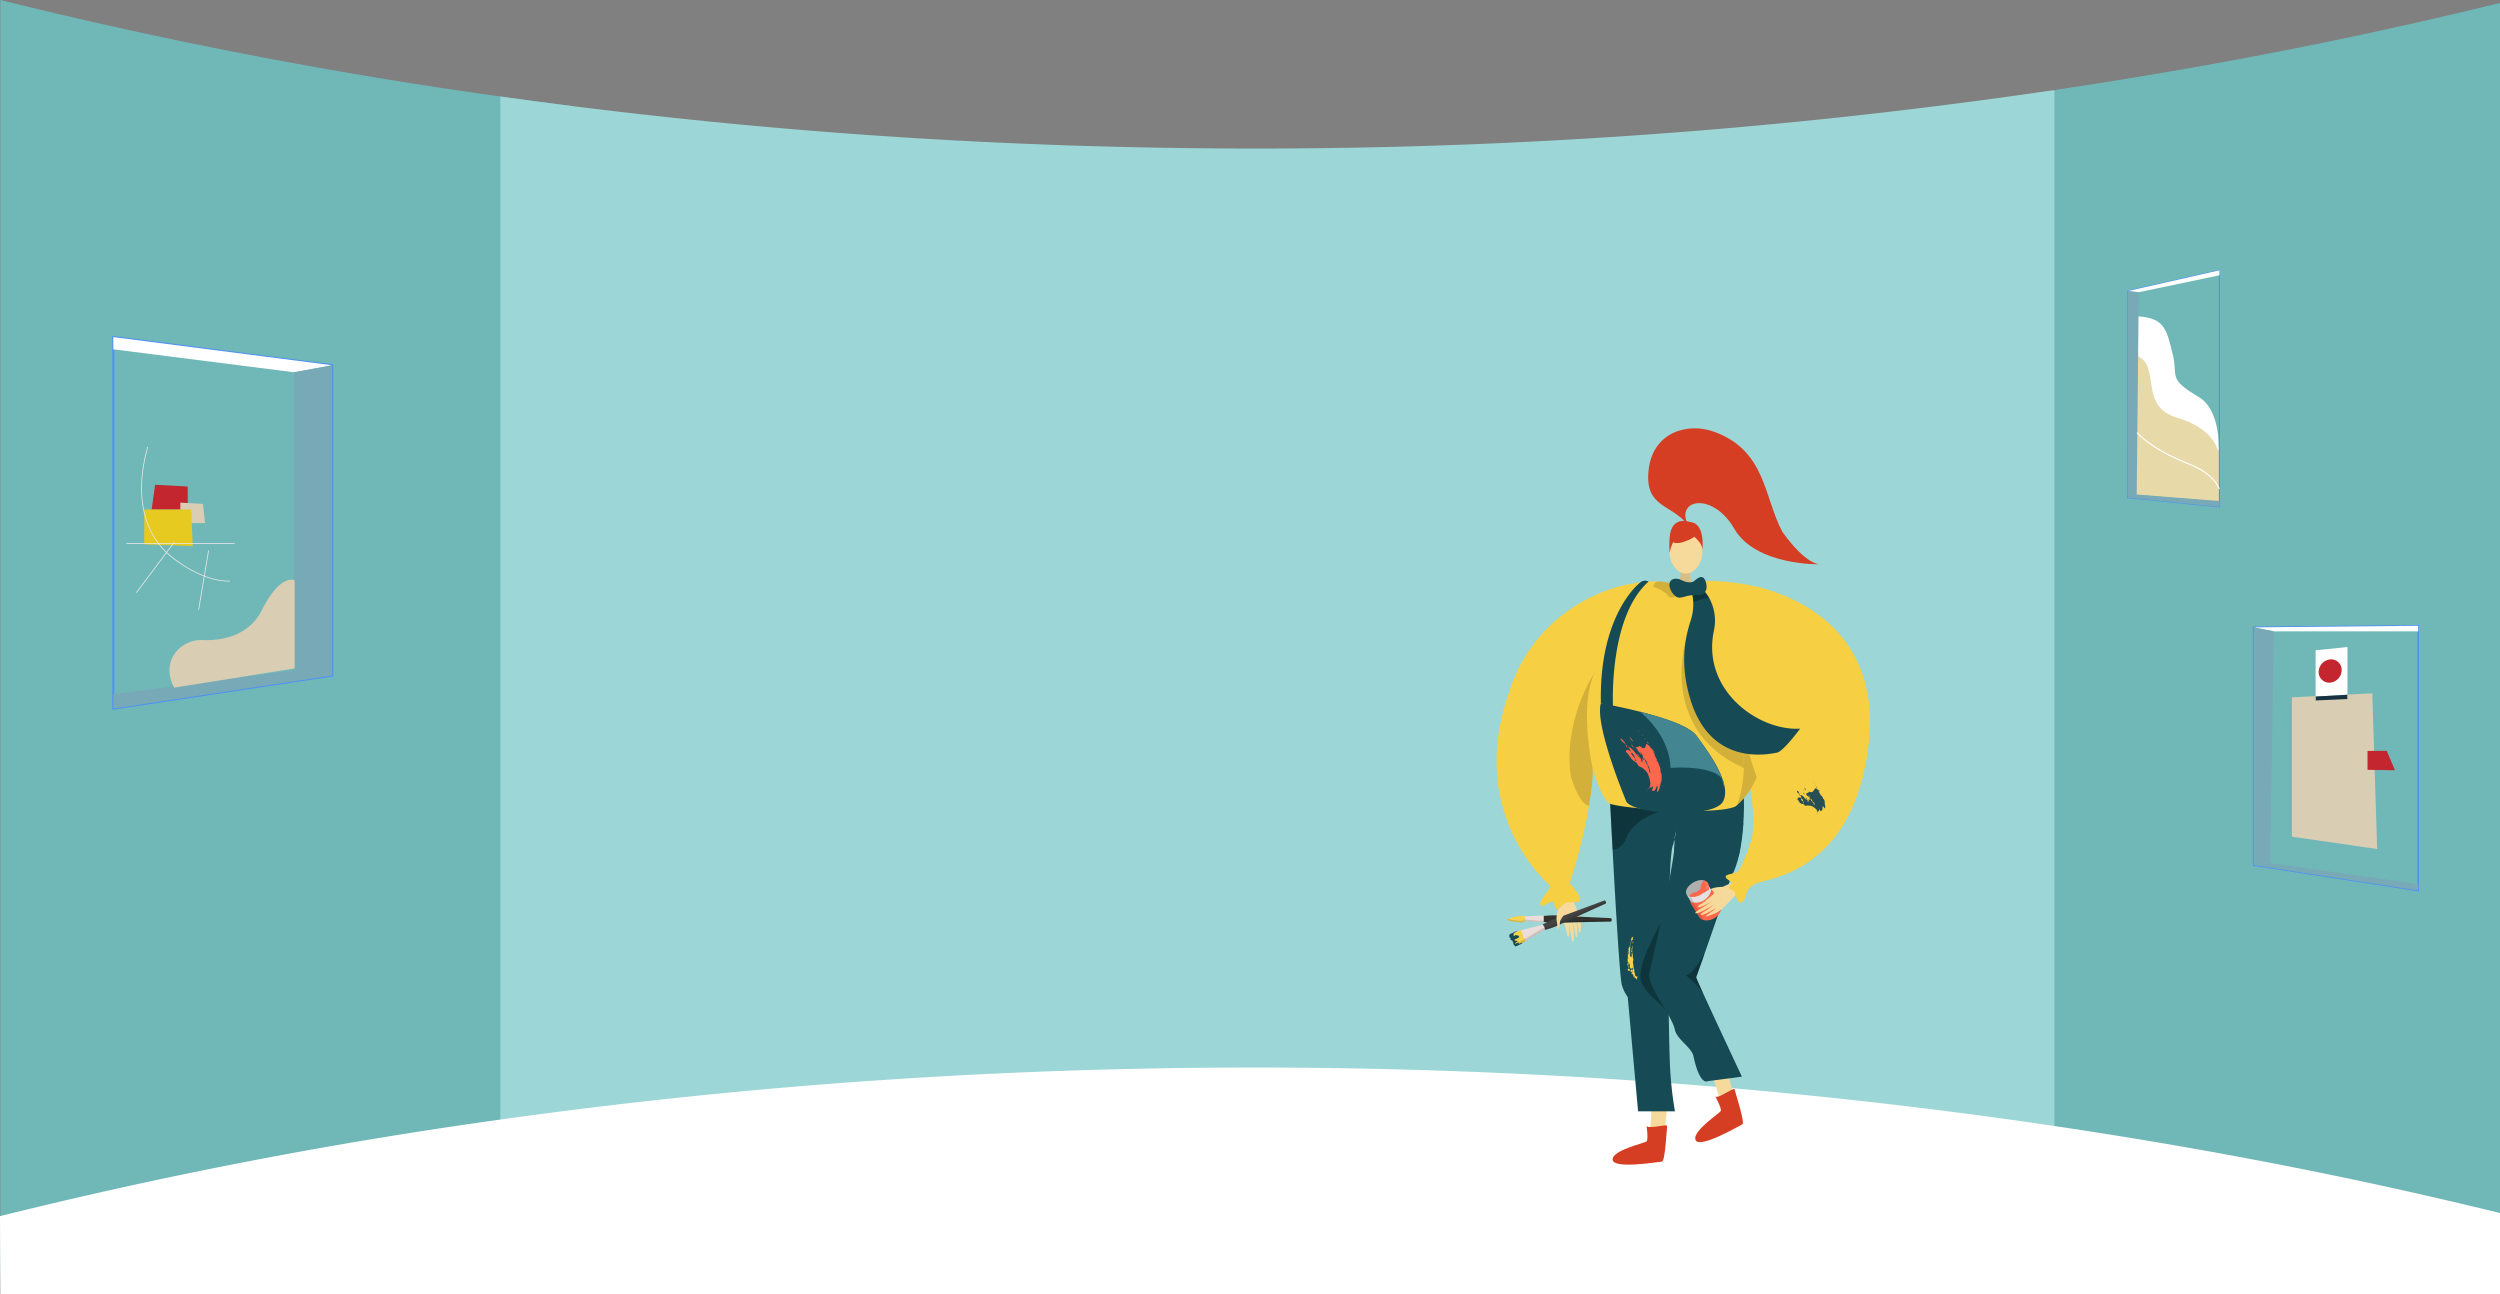 <svg xmlns="http://www.w3.org/2000/svg" xmlns:xlink="http://www.w3.org/1999/xlink" width="1366" height="707.17" viewBox="0 0 1366 707.17"><rect x="0" y="0" width="1366" height="707.17" fill="#808080" stroke="none"/><defs><style>.a,.ak,.al,.ao,.ap,.e,.j{fill:none;}.b{fill:#70b8b8;}.c{fill:#9cd6d6;}.d,.t{fill:#fff;}.al,.ao,.e{stroke:#4e91f2;}.ak,.al,.ao,.ap,.e{stroke-miterlimit:10;}.e{stroke-width:1.145px;}.f{fill:#77aab6;}.g,.n{fill:#f6da9b;}.h{fill:#164b55;}.i{fill:#f8d24b;}.j{stroke:#f8d24b;stroke-linecap:round;stroke-linejoin:round;}.k{fill:#d63e23;}.l,.m{opacity:0.3;}.n{fill-rule:evenodd;}.o{fill:#fe674c;}.p{fill:#e2e2e2;}.q{clip-path:url(#a);}.r{fill:#020202;}.ab,.r,.z{opacity:0.13;}.s{fill:#afafaf;}.t{opacity:0.2;}.u{fill:#33322e;}.v{fill:#ebdddb;}.w{fill:#ca7740;}.x{fill:#e5d7d1;opacity:0.31;mix-blend-mode:overlay;isolation:isolate;}.y{fill:#d6d6d6;}.aa{fill:#444343;}.ac{fill:#d6bf87;}.ad{fill:#f7cf43;}.ae{fill:#438591;}.af{opacity:0.15;}.ag{fill:#274e55;}.ah{fill:#d9cdb3;}.ai{fill:#c3262e;}.aj{fill:#e6ca20;}.ak{stroke:#e7e7e7;stroke-width:0.426px;}.al{stroke-width:0.909px;}.am{fill:#183242;}.an{fill:#e8d9a9;}.ao,.ap{stroke-width:0.623px;}.ap{stroke:#fff;}</style><clipPath id="a"><path class="a" d="M923.707,493.265a1.107,1.107,0,0,1,.052-.8c-.034-.046-.067-.094-.1-.144l-2.111-3.547c3.266,2.531,7.263-.3,7.263-.3s4.395-2.163,3.727-6.241l2.112,3.547a1.505,1.505,0,0,1,.08.154,1.1,1.1,0,0,1,.731.337,4.6,4.6,0,0,1,.632.836c.558.935,3.515,6.254,4.279,7.63a1.636,1.636,0,0,1,.207.8,6.692,6.692,0,0,1-.751,3.011,8.629,8.629,0,0,1-6.9,4.347,6.107,6.107,0,0,1-3.517-.709,1.632,1.632,0,0,1-.6-.563c-.846-1.328-4.112-6.463-4.669-7.4A4.664,4.664,0,0,1,923.707,493.265Z"/></clipPath></defs><path class="b" d="M1366,1.62V707.17l-.04-.01-242.19-67.58-1.24-.24-31.75-6.02.07-22.59,1.56-535.5,30.12-25.56,1.79-.74C1228.2,33.43,1310.31,15.3,1366,1.62Z"/><path class="b" d="M316.29,64.64,300.61,608.05l-.37,12.96-26.87,6.66L.2,695.41V0A2644.964,2644.964,0,0,0,273.37,52.72q18.765,2.625,38.35,5.11Z"/><path class="c" d="M1122.53,49.19V645.62H273.37V52.72q18.765,2.625,38.35,5.11A2967.286,2967.286,0,0,0,614.99,80.32,2992.659,2992.659,0,0,0,1122.53,49.19Z"/><path class="d" d="M1366,662.82v44.35l-.04-.01H.17L0,664.5c.07-.02.13-.03.2-.05a2639.646,2639.646,0,0,1,270.5-52.34c.88-.13,1.77-.25,2.67-.38q8.205-1.155,16.56-2.27h.01q5.295-.72,10.67-1.41,36.315-4.74,75.4-8.83c72.92-7.57,152.85-13.1,238.98-15.1a3023.285,3023.285,0,0,1,305.62,8.34q9.915.765,19.68,1.6,12.63,1.065,25.01,2.23c1.78.16,3.56.33,5.33.5,1.08.1,2.16.2,3.24.31.46.04.92.09,1.38.13,40.8,3.95,79.39,8.54,115.6,13.5q16.155,2.205,31.68,4.53C1227.26,630.8,1309.99,649.06,1366,662.82Z"/><path class="e" d="M61.918,184.191,181.51,199.579V369.1L61.918,387.178Z"/><path class="d" d="M160.685,203.409l20.825-3.83L61.918,184.191v6.679Z"/><path class="f" d="M181.51,199.579l-20.825,3.83V366.162L181.51,369.1Z"/><path class="f" d="M160.685,366.162,61.918,379.306v7.873L181.51,369.1Z"/><path class="g" d="M902.313,603.912s.205,19.246-3.4,20.75c-6.463,2.742-31.773,11.71-3.869,9.739,14.335.864,13.283-2.339,13.507-5.052.183-2.218,1.809-19.046,2.4-25.13.132-1.363.212-2.186.212-2.186Z"/><path class="h" d="M914.327,461.294c-1.787,2.294-2.6,27.941-2.71,57.1v.03c-.055,14.432.06,29.722.316,43.466v.031c.105,5.7.236,11.128.387,16.123a204.359,204.359,0,0,0,2.871,29.18H895.046L889.4,544.8a21.571,21.571,0,0,1-3.233-6.661c-1.144-4.122-3.534-45.6-5.05-73.847-.768-14.311-1.315-25.229-1.36-26.183-.005-.045-.005-.07-.005-.07.753.823,5.04,1.365,11.144,1.716,7.511.432,17.773.573,27.585.582Z"/><path class="d" d="M890.332,522.7c-.2-.137-.279-.446.057-.443a.6.6,0,0,1-.578-.212c.224,0,.162-.186.143-.306-.16.1-.186.237-.238.511.489.244-.248.772.292,1C890.121,523.077,890.461,522.908,890.332,522.7Z"/><path class="d" d="M891.8,521.585l-.133-.036.213.423C891.767,521.887,891.64,521.6,891.8,521.585Z"/><path class="i" d="M891.449,520.213c.245.041.389-.173.614-.165-.494,0-.1-.339-.156-.526l-.377-.082c-.278.175-.164.635-.205,1.022Z"/><path class="d" d="M891.734,519.869l-.241-.127C891.556,519.845,891.59,520.082,891.734,519.869Z"/><path class="d" d="M890.4,520.111c-.036.3.166-.182.242.127C890.577,520.134,890.56,520.014,890.4,520.111Z"/><path class="i" d="M891.185,518.85c.054.217.1.434.162.65l.171-.263Z"/><path class="i" d="M891.994,518.837a.162.162,0,0,1-.275.089c.307-.221-.11-.376.151-.582l.12.208c.316-.018-.307-.436.252-.406-.385-.29-.484.193-.752-.177a1.314,1.314,0,0,1-.147.872c.117-.08.1-.114.194-.227.009.2.171.48.2.716C892.1,519.211,891.779,519.029,891.994,518.837Z"/><path class="i" d="M892.106,517.819c.035-.216.064-.549-.357-.627-.31.217.044.273.216.384-.071.063-.108.28-.327.182C891.73,517.73,891.943,517.911,892.106,517.819Z"/><path class="i" d="M892.219,516.971l-.368-.177.058.1h-.269c.066.022.552.121.511.337C892.362,517.131,892.119,517.081,892.219,516.971Z"/><path class="i" d="M890.363,516.828c.193-.14.087-.233-.01-.411.025.241,0,.582.146.66l-.065-.022a2.063,2.063,0,0,0,.438.4C890.624,517.2,891.041,516.789,890.363,516.828Z"/><path class="i" d="M890.315,517.133l-.21-.185Z"/><path class="i" d="M892.164,516.3l-.14.326.119-.075Z"/><path class="i" d="M891.01,516.634c.068-.267-.3.132-.283-.122-.039-.071-.009.375.169.4C890.968,516.853,890.694,516.646,891.01,516.634Z"/><path class="i" d="M892.205,516.08l-.268-.29Z"/><path class="i" d="M892.427,515.409l-.2-.067c.185-.252-.069-.629.377-.789-.251.027-.5-.148-.594.079.13.046.121.129.279.127-.055.1-.232.063-.306.124.2.187.021.44.208.59-.038-.07.009-.083.036-.131.328.313-.529.311.043.474C892.1,515.7,892.5,515.549,892.427,515.409Z"/><path class="i" d="M891.059,515.345l-.093.231c-.261-.09.008-.289-.234-.344-.158,0-.25.235-.353.142.624.068.011.326.718.247.062.31-.389.07-.372.4l.328.11C890.905,515.758,891.2,515.714,891.059,515.345Z"/><path class="i" d="M891.221,514.44l.213-.1-.3.04c-.015-.532,1.216-.739,1.076-1.066-.36-.428.262-.739.238-1.143-.236-.22-.166.172-.324.178-.488-.1.278-.165-.119-.3-.356-.062-.423.373-.655.526.037.156.148.164.347.229-.2.019-.278.167-.481.187.252.34-.294.459-.019.794-.281.075-.032-.236-.082-.137l-.009.17.046-.014c.261.252-.027.656-.221.792.1-.11.333-.174.408-.031l-.325.09.44.328C891.167,514.741,891.8,514.527,891.221,514.44Z"/><path class="i" d="M890.627,514.727c-.194.342.475-.009.3.368l0-.41Z"/><path class="d" d="M891.55,513.1l.232-.153C891.331,513,891.9,513.33,891.55,513.1Z"/><path class="d" d="M891.605,512.463l.4.13-.215-.185Z"/><path class="i" d="M892.151,511.929c-.191-.15-.382-.013-.346.143C891.835,511.938,892.02,511.885,892.151,511.929Z"/><path class="i" d="M892.477,513.716a.24.24,0,0,1-.02.1Z"/><path class="i" d="M892.491,513.65l-.014.066A.247.247,0,0,1,892.491,513.65Z"/><path class="i" d="M891.986,520.733a.315.315,0,0,1,.023.136l-.026-.135Z"/><path class="i" d="M891.418,520.887c-.258-.244.617-.253.434-.645a4.317,4.317,0,0,1,.131.492C891.573,520.955,891.769,520.559,891.418,520.887Z"/><path class="i" d="M891.01,517.6l-.006-.009C890.984,517.561,891,517.574,891.01,517.6Z"/><path class="d" d="M892.386,531.457l.112-.01-.119.229Z"/><path class="d" d="M892.584,531.406l.175-.385c.092.713.2,1.424.313,2.134l-.163-.05C892.707,533.16,892.749,531.324,892.584,531.406Z"/><path class="d" d="M892.4,531.321c-.483-.16.132-.364-.221-.588.236.15.489.246.389.423Z"/><path class="j" d="M891.432,530.691c.081-.125-.13-.245-.068-.317C891.724,530.38,891.469,530.587,891.432,530.691Z"/><path class="i" d="M890.047,530.508a.093.093,0,0,1-.008-.054.514.514,0,0,0,.072.05Z"/><path class="i" d="M890.111,530.5l.16-.013A.135.135,0,0,1,890.111,530.5Z"/><path class="i" d="M890.039,530.454a.666.666,0,0,0-.181-.121l-.02.053c-.048-.065-.188-.176-.1-.217-.015.139.1.131.321.114l.01-.224C890.6,530.052,890.056,530.253,890.039,530.454Z"/><path class="j" d="M889.85,529.764l.325.2C889.888,530.054,889.855,529.849,889.85,529.764Z"/><path class="i" d="M890.168,529.4c.092.046.082.27.209.124.063.031.054.075.057.12C890.348,529.5,890,529.67,890.168,529.4Z"/><path class="i" d="M890.434,529.642a.138.138,0,0,1,.02.063A.109.109,0,0,1,890.434,529.642Z"/><path class="j" d="M891.988,531.865a.128.128,0,0,1,.114-.027Z"/><path class="i" d="M890.457,528.917l0-.085a.194.194,0,0,0,.021.067Z"/><path class="i" d="M894.082,535.514a1.135,1.135,0,0,0-.148-.969c-.377.064-.13-.151-.532-.118a4.17,4.17,0,0,1-.208-.59c-.14-.4-.307-.82-.37-.637l.188.081-.41-.057c.074-.221.355-.544.109-.657.119-.054.242,1.767.355,1.682-.447.228-.759-2.365-.964-2.411l.239-.056c-.29-.294-.662-.465-.86-.721l.286-.092c-.075.21.129.244.278.434-.092-.347.082-.429-.005-.692-.378.047-.161.25-.409-.069.149-.113.589.071.478-.224.066-.376-.485-.25-.548-.568l-.123.229c-.028-.116-.129-.33.066-.462a.532.532,0,0,0,.6.413c-.1-.128.022-.44-.006-.556l.272.049c.239-.15-.145-.192.071-.374-.165-.14-.376.125-.492.049.088-.04.206-.35.022-.44-.555.118.2.342-.329.578l.075-.292c-.569-.134.046.454-.406.4-.593-.167.513-.491-.235-.631-.127.143-.1.568-.31.53.2-.167-.208-.241-.3-.443l.238-.271c-.184-.092-.18-.007-.287.085.295-.392-.123-.987.239-1.532-.1-.3-.248-.024-.454-.153.329-.184.033-.445.031-.617.022-.052-.315-.127-.449-.071l.23.421c-.18-.011-.469.069-.419.222.646-.146-.361.636.379.621l-.336.015.265.539.044-.02c-.111.006.258.451.143.766-.119-.079-.027-.6-.374-.271-.208-.213.069-.642-.1-1.047l-.222.1c-.35-.417.032-1.021-.059-1.5l.315.128c.11-.176.354-.406.083-.553.025.2-.156.107-.291.076-.182-.272-.011-.689-.145-1.067a.22.22,0,0,0,.112,0l-.2-.394c.046-.191.226-.261.429-.383-.045-.069-.043-.241-.224-.171-.016.037-.032.075-.013.1-.345-.194.095-.144-.119-.392.29.189.4-.07.7-.053-.133-.291-.516-.016-.65-.05.158-.363.4-.413.461-.773-.179-.018-.12.257-.322.29.048-.1.028-.223-.038-.241l-.141.224a1.316,1.316,0,0,0,.12-1.155l-.091.033.007-.258.334.092c-.086-.139.21-.288-.058-.362l-.023.051-.108-.174.332.179c.138-.22-.539-.528-.479-.89.452-.073.151.625.732.672.1-.118.194-.319.041-.393-.158.014-.162.1-.166.185-.3-.317.193-.782-.314-.988l-.19.234c-.055-.278.559-.444.227-.543l.573.227c-.28-.283-.218-.641-.423-.908-.335-.015,0,.378-.068.358l-.238-.13c.205-.4.209-.112.42-.6l-.224-.011c.347-.154-.3-.618.3-.431l-.143.129.27,0-.165-.575c.2.063.149-.214.414-.129l-.231-.22c.387-.078.441.4.733.437.176,0,.158-.1.135-.148.275.261-.4.359-.412.609l.238.132-.335-.018a.82.82,0,0,0,.41.242c-.463.233.077.514-.033.882-.187-.313-.323.191-.41.137-.008.171.578.6.168.738-.162.1-.238-.211-.316.025a.251.251,0,0,0,.374.165,5.152,5.152,0,0,1,.025,1.122l-.222-.089c-.185.235.123.462.366.584-.09.032-.024.05-.157.015-.367.3.46.378.38.867.315-.033.344-.252.19-.4l.358.036a2.286,2.286,0,0,0-.281-1.234l.265.156c.48-.293-.466-.212.083-.486-.126-.206-.187.147-.337-.008.1-.144.619.039.645-.2.18.906.148,1.936.238,2.881.067.016.09-.034.113-.084.25.157.052.9-.057,1.614s-.174,1.4.3,1.417c-.133.055-.295-.089-.266.111a.408.408,0,0,0,.292.005c-.475.539.1,1.181-.185,1.815.155-.025.252.1.364.1-.347.238.073.563-.118.776l.176-.079.054.615c.068.012.063-.072.083-.123.1.126-.1.175-.258.2l.418.235c-.567.868.547,1.754.259,2.716.324.1.469.2.534.425l.079-.126c.288.2-.155.034,0,.217.212.109.471-.021.276-.181.09-.129.206-.072.291,0A3.012,3.012,0,0,1,894.082,535.514Z"/><path class="k" d="M910.938,615.245c.167-1.262-10.035,1.771-11.232,0,0,0,1.016,7.367,0,8.392s-18.913,4.718-18.559,10.033,25.158,1.137,26.93,1.011S910.609,617.725,910.938,615.245Z"/><g class="l"><path d="M921.179,440.344l.356-.029S921.408,440.323,921.179,440.344Z"/><path d="M921.179,440.344c-9.505.758-30.278-.585-30.278-.585-6.1-.351-10.391-.893-11.144-1.717,0,0,0,.025.005.071.045.953.592,11.871,1.36,26.183a6.928,6.928,0,0,0,1-.116,7.772,7.772,0,0,0,5.03-3.574,17.257,17.257,0,0,0,1.956-4.084C896.193,443.038,918.134,440.617,921.179,440.344Z"/></g><path class="m" d="M908.433,502.146c.19.545-14.161,24.024-11.857,33.368s15.177,14.073,16.447,21.63-1.034-22.739-1.034-22.739l-2.834-32.632Z"/><path class="g" d="M935.457,587.722s7.046,17.911,4.215,20.6c-5.062,4.864-25.519,22.257-.146,10.478,13.7-4.3,11.579-6.916,10.821-9.532-.618-2.137-5.092-18.441-6.708-24.336l-.581-2.118Z"/><path class="k" d="M947.763,595.16c-.293-1.239-8.746,5.229-10.495,4,0,0,3.573,6.522,2.989,7.842s-15.993,11.144-13.769,15.985,23.913-7.9,25.524-8.646S948.34,597.595,947.763,595.16Z"/><path class="h" d="M952.584,449.8c-4.061-1.326-15.406-5.04-27.393-9.212l-9.854,16.822-.944,1.611c.452-.291.663.316.663,1.7v.015a42.954,42.954,0,0,1-.417,4.959c-1.551,12.123-7.168,38.829-13.317,65.434v.02a8.385,8.385,0,0,0,.12,4.272c2.595,8.7,11.977,19.572,13.719,27.272,1.225,5.371,9.106,9.588,10.12,14.317,3.559,16.56,7.776,13.749,7.776,13.749l3.368-.447,8.383-1.1,6.973-.924s-13.92-29.612-20.983-45.108c-.01-.02-.01-.04-.025-.055-2.339-5.14-3.921-8.714-3.976-9.116V534c.984-2.706,2.515-7.028,4.367-12.319,4.127-11.781,9.869-28.382,14.8-42.688.005-.005.005-.01.01-.015,1.631-4.754,3.183-9.252,4.558-13.238Z"/><path class="m" d="M930.775,543.124c-1.841-3.7-9.468-10.123-9.468-10.123,5.007-2.179,9.716-11.693,9.716-11.693l.142.374c-1.853,5.292-3.384,9.612-4.366,12.321l0,.005C926.854,534.41,928.436,537.982,930.775,543.124Z"/><path class="h" d="M914.637,465.692l2.137-25.147,36.1-4.352s1.033,28.846-6.9,42.8S914.637,465.692,914.637,465.692Z"/><path class="n" d="M941.358,484.584s-5.285-.2-8.657,2.208c-2.005,1.43-2.392.952-2.816,1.111-1.41.527,1.33,1.427,3.268.454,1.575-.792,4.251.609,5.4.34s4.092-1.578,4.356-2.388S941.358,484.584,941.358,484.584Z"/><path class="o" d="M923.707,493.265a1.111,1.111,0,0,1,.6-1.349l5.167-2.333,4.515-3.43a1.109,1.109,0,0,1,1.472.113,4.6,4.6,0,0,1,.632.836c.558.935,3.515,6.254,4.279,7.63a1.636,1.636,0,0,1,.207.8,6.692,6.692,0,0,1-.751,3.011,8.629,8.629,0,0,1-6.9,4.347,6.107,6.107,0,0,1-3.517-.709,1.632,1.632,0,0,1-.6-.563c-.846-1.328-4.112-6.463-4.669-7.4A4.664,4.664,0,0,1,923.707,493.265Z"/><path class="p" d="M928.814,488.469s4.395-2.163,3.727-6.241l2.112,3.547a1.573,1.573,0,0,1,.154,1.255,8.746,8.746,0,0,1-10.115,6.021,1.573,1.573,0,0,1-1.03-.733l-2.111-3.548C924.817,491.3,928.814,488.469,928.814,488.469Z"/><path class="a" d="M923.707,493.265a1.107,1.107,0,0,1,.052-.8c-.034-.046-.067-.094-.1-.143l-2.111-3.548.011.008c-.024-.034-.048-.069-.069-.105-1.038-1.743.581-4.621,3.616-6.428s6.337-1.858,7.374-.115c.022.037.041.074.06.111l0-.013,2.112,3.547a1.505,1.505,0,0,1,.08.154,1.1,1.1,0,0,1,.731.337,4.6,4.6,0,0,1,.632.836c.558.935,3.515,6.254,4.279,7.63a1.636,1.636,0,0,1,.207.8,6.692,6.692,0,0,1-.751,3.011,8.629,8.629,0,0,1-6.9,4.347,6.107,6.107,0,0,1-3.517-.709,1.632,1.632,0,0,1-.6-.563c-.846-1.328-4.112-6.463-4.669-7.4A4.664,4.664,0,0,1,923.707,493.265Z"/><path class="a" d="M934.733,485.929s1.07,2.467-3.819,6.068"/><g class="q"><path class="r" d="M923.324,488.874s1.912,3.411,2.421,4.367a1.067,1.067,0,0,0-.078.539c.119.594,5.47,8.991,5.47,8.991s.1.179.2.21a10.1,10.1,0,0,1-1,1.436l-4.549-1.431-3.043-5.555s-3.227-7.344-3.337-8.021S923.324,488.874,923.324,488.874Z"/></g><ellipse class="s" cx="6.395" cy="3.673" rx="6.395" ry="3.673" transform="translate(919.614 485.517) rotate(-30.765)"/><path class="o" d="M923.433,489.637s-.694-.6.928-1.457,1.5-.18,3-1.094,1.812-1.087,1.808-2.094a10.553,10.553,0,0,1,1.128-3.125c.167-.461.2-.849.7-.8a3.919,3.919,0,0,1,1.66.743,5.93,5.93,0,0,1,.844,1.14,2.363,2.363,0,0,1,.145,1.132c-.114.278.076.716.119,1.111s.153,1.049-.371,1.261a2.758,2.758,0,0,0-1.171.609,8.54,8.54,0,0,1-1.79,1,6.123,6.123,0,0,0-.889.629,8.734,8.734,0,0,1-5.672,1.334Z"/><path class="t" d="M931.334,481.742c.29-.01.986,0,1.212.372s.2.235.342,1.168.568,1.267.283,1.827-.321.36-.819.754-.083-.693.012-1.286.334-.921.008-1.383a6.1,6.1,0,0,0-.852-1.11A.442.442,0,0,1,931.334,481.742Z"/><path class="n" d="M952.662,480.523c-.715.345-9.725,2.484-13.087,5.206s-8.1,7.089-10.133,8.189c-2.392,1.293-2.14,2.5.821,1.219a42.53,42.53,0,0,0,6.269-3.4c.32-.288-1.952,1.4-4.578,3.077-2.791,1.782-5.947,3.583-5.659,4.109.558,1.02,9-3.7,10.307-4.718a41.4,41.4,0,0,1-3.474,2.652c-1.644,1.118-3.735,2.188-3.767,2.787-.051.943,4.846-1.121,8.17-3.569.143.045-.658,1.115-4.8,3.758-.417.265-1.151,1.276.494.7,3.461-1.223,5.04-1.493,8.6-4.756,3.475-3.182,6.52-7.5,9.738-9.056Z"/><path class="n" d="M852.444,483.187c.049.792-1.373,9.942-.122,14.083s3.5,10.177,3.754,12.476c.294,2.7,1.506,2.925,1.439-.3a42.479,42.479,0,0,0-.779-7.087c-.145-.406.56,2.336,1.12,5.4.6,3.258,1.071,6.861,1.667,6.793,1.155-.132-.022-9.734-.476-11.326a41.526,41.526,0,0,1,1.144,4.218c.414,1.945.615,4.285,1.157,4.541.854.4.793-4.911-.218-8.913.1-.115.784,1.031,1.666,5.864.089.486.747,1.548.83-.194.176-3.667.522-5.231-1.154-9.763-1.634-4.419-4.485-8.872-4.706-12.437Z"/><path class="u" d="M843.637,500.456l-.31.005-.026,1.445h0l0,.21,0,.221h0l-.01,1.347.31.013a46.488,46.488,0,0,0,8.032.557c2.783-.244,28.407-.718,28.407-.718s.381.019.532-.506a1.619,1.619,0,0,0,.075-.423,1.6,1.6,0,0,0-.064-.426c-.137-.529-.519-.519-.519-.519s-25.6-1.139-28.379-1.455A50.228,50.228,0,0,0,843.637,500.456Z"/><path class="v" d="M843.069,500.465a.1.1,0,0,1-.168.053.86.86,0,0,0-.712-.265c-.212,0-.334.389-.486.185s-.636-.109-.636-.109-8.114.424-8.275.4-.136.1-.136.1c-.01.274-.015,1.044-.016,1.179,0,.118-.018.859-.016,1.137,0,0-.027.118.134.1s8.262.666,8.262.666.482.107.639-.093.269.2.481.2a.866.866,0,0,0,.719-.247.1.1,0,0,1,.167.057.36.36,0,0,0,.326.2,10.816,10.816,0,0,0,.1-1.691h0s0-.073,0-.192,0-.192,0-.192h0a10.721,10.721,0,0,0-.06-1.694A.365.365,0,0,0,843.069,500.465Z"/><path class="w" d="M823.035,504.66c-.141-.053-.058-.078,0,0Z"/><path class="i" d="M832.524,500.428a2.176,2.176,0,0,1,.278,3.143,3.693,3.693,0,0,1-2.625.318c-1.787-.285-4.676-.453-5.417-.764a7.438,7.438,0,0,1-1.649-.885l-.006-.008a1.521,1.521,0,0,0,.254.064.783.783,0,0,0,.682-.121.68.68,0,0,1,.065-.026c.127-.047.294-.126.464-.207.2-.1.406-.2.548-.251a2.01,2.01,0,0,1,.669-.078s.094-.161-.273-.166a3.945,3.945,0,0,0-.536.019,7.263,7.263,0,0,0,.787-.185c.2-.075,1.745-.33,3.094-.535A21.435,21.435,0,0,1,832.524,500.428Z"/><path class="x" d="M832.393,502.445a6.807,6.807,0,0,1-2.612.441,14.85,14.85,0,0,1-3.677-.417,5.533,5.533,0,0,1-1.559-.463c.019-.01.042-.017.064-.026.127-.047.294-.126.465-.207.713.151,2.259.448,3.319.726A15.936,15.936,0,0,0,832.393,502.445Z"/><path class="a" d="M843.637,500.456l-.2,0c-.008-.115-.02-.187-.035-.191a.365.365,0,0,0-.332.2.1.1,0,0,1-.168.053.86.86,0,0,0-.712-.265c-.213,0-.334.389-.486.185s-.636-.109-.636-.109-7.324.383-8.192.4a.81.81,0,0,0-.351-.306,21.572,21.572,0,0,0-3.665.319c-1.349.2-2.9.46-3.094.535a7.263,7.263,0,0,1-.787.185,3.945,3.945,0,0,1,.536-.019c.367.005.273.166.273.166a2.01,2.01,0,0,0-.669.078c-.142.054-.347.156-.548.251-.17.081-.337.16-.464.207a.68.68,0,0,0-.065.026.783.783,0,0,1-.682.121,1.521,1.521,0,0,1-.254-.064l0,0a7.3,7.3,0,0,0,1.651.889c.741.311,3.63.479,5.417.764a3.693,3.693,0,0,0,2.625-.318,2.606,2.606,0,0,0,.215-.307c1.4.1,8,.652,8,.652s.482.107.639-.093.269.2.481.2a.866.866,0,0,0,.719-.247.1.1,0,0,1,.167.057.36.36,0,0,0,.326.2.93.93,0,0,0,.053-.348l.19.008a46.488,46.488,0,0,0,8.032.557c2.783-.244,28.407-.718,28.407-.718s.381.019.532-.506a1.619,1.619,0,0,0,.075-.423,1.6,1.6,0,0,0-.064-.426c-.137-.529-.519-.519-.519-.519s-25.6-1.139-28.379-1.455A50.228,50.228,0,0,0,843.637,500.456Z"/><path class="a" d="M823.1,502.232c-.057-.078-.14-.053,0,0Z"/><path class="y" d="M833.027,502.592"/><path class="z" d="M880.589,502.208c-.15.525-.532.506-.532.506s-25.624.474-28.407.717a46.42,46.42,0,0,1-8.032-.556l-.189-.008a.941.941,0,0,1-.054.348.362.362,0,0,1-.326-.2.1.1,0,0,0-.167-.057.862.862,0,0,1-.719.246c-.212,0-.323-.4-.48-.2s-.64.092-.64.092-6.6-.555-8-.651a2.636,2.636,0,0,1-.216.306,3.7,3.7,0,0,1-2.625.319c-1.787-.285-4.676-.453-5.416-.764-.163-.068-.33-.143-.492-.22-.063.028-.122.053-.174.072a.648.648,0,0,0-.064.026.786.786,0,0,1-.683.121,1.484,1.484,0,0,1-.253-.064l.005.008a7.455,7.455,0,0,0,1.65.885c.741.311,3.629.479,5.417.764a3.7,3.7,0,0,0,2.625-.318,2.863,2.863,0,0,0,.215-.307c1.4.1,8,.652,8,.652s.482.107.639-.093.268.2.481.2a.865.865,0,0,0,.718-.247.1.1,0,0,1,.167.057.36.36,0,0,0,.326.2.918.918,0,0,0,.054-.348l.189.008a46.491,46.491,0,0,0,8.032.557c2.783-.244,28.407-.718,28.407-.718s.382.019.532-.506a1.634,1.634,0,0,0,.076-.423,1.662,1.662,0,0,0-.062-.415Z"/><path class="aa" d="M842.966,505.132l-.279.126.538,1.323h0l.08.191.083.2h0l.515,1.228.287-.109a45.912,45.912,0,0,0,7.516-2.621c2.434-1.3,25.536-11.711,25.536-11.711s.354-.132.286-.667a1.3,1.3,0,0,0-.32-.776c-.33-.428-.674-.271-.674-.271s-23.71,8.933-26.356,9.727A49.605,49.605,0,0,0,842.966,505.132Z"/><path class="i" d="M830.812,508.325c.494-.123,1.137-.229,1.137-.229l2.075,5.9s-1.709.906-2,1.136a37.648,37.648,0,0,1-3.452,1.714c-.262.082-.313.269-.625-.179-.059-.085-.127-.192-.209-.325-.012-.021-.025-.042-.036-.064a8.258,8.258,0,0,1-.714-1.563l1.092-.451-1.166.322s-.317-.8-.39-.944.32-.515.689-.667,1.588-.416,1.669-.49a15.657,15.657,0,0,0-1.85.405c-.269.079-.71.261-.71.261s-.111-.273-.252-.614h0c-.045-.111-.092-.229-.143-.347-.186-.455-.376-.915-.412-.993a2.644,2.644,0,0,1-.1-.645s1.359-.659,1.819-.863S830.318,508.449,830.812,508.325Z"/><path class="v" d="M832.126,511.231l-.005.01c.008.02.022.05.042.093s.028.076.035.092a.022.022,0,0,0,.012.007c.322.676,1.38,2.814,1.38,2.814s1.5-.868,1.706-1,5-3.007,5.461-3.282a10.349,10.349,0,0,0,1.443-1.007c.26-.259.09-.07.621-.17a1.458,1.458,0,0,0,.789-.575,1.074,1.074,0,0,0,.53-.078,11.266,11.266,0,0,0-.26-1.622l-.016-.039a11.177,11.177,0,0,0-.961-1.332,1.08,1.08,0,0,0-.43.319,1.452,1.452,0,0,0-.965.149c-.447.3-.192.318-.56.318a10.426,10.426,0,0,0-1.732.3c-.52.129-5.949,1.475-6.186,1.53s-1.912.5-1.912.5S831.877,510.524,832.126,511.231Z"/><path class="x" d="M830.169,514.766s-1.33,1.151-2.22,1.906c-.059-.085-.127-.192-.209-.325-.012-.021-.025-.042-.036-.064Z"/><path class="a" d="M827.232,509.693c-.46.2-1.819.863-1.819.863a2.644,2.644,0,0,0,.1.645c.036.078.226.538.412.993.051.118.1.236.143.347h0c.141.341.252.614.252.614s.441-.182.71-.261a15.657,15.657,0,0,1,1.85-.405c-.081.074-1.3.338-1.669.49s-.761.522-.689.667.39.944.39.944l1.166-.322-1.092.451a8.258,8.258,0,0,0,.714,1.563c.011.022.024.043.036.064.082.133.15.24.209.325.312.448.363.261.625.179a37.648,37.648,0,0,0,3.452-1.714c.194-.155,1.031-.616,1.558-.9l.006.011.31-.18.124-.066,0-.005c.46-.267,1.14-.662,1.274-.746.206-.128,5-3.007,5.461-3.282a10.349,10.349,0,0,0,1.443-1.007c.26-.259.09-.07.621-.17a1.458,1.458,0,0,0,.789-.575,1.074,1.074,0,0,0,.53-.078.057.057,0,0,0,.009-.028l.041-.016a45.912,45.912,0,0,0,7.516-2.621c2.434-1.3,25.536-11.711,25.536-11.711s.354-.132.286-.667a1.3,1.3,0,0,0-.32-.776c-.33-.428-.674-.27-.674-.27s-23.71,8.932-26.356,9.726a49.605,49.605,0,0,0-7.212,3.357l-.047.021-.016-.008a.579.579,0,0,0-.192.1l-.024.011,0,.005c-.114.082-.225.179-.216.2a1.449,1.449,0,0,0-.964.149c-.448.3-.193.318-.561.318a10.426,10.426,0,0,0-1.732.3c-.52.129-5.949,1.475-6.186,1.53-.191.044-1.315.34-1.745.453-.156.032-.322.069-.473.106C830.318,508.449,827.692,509.487,827.232,509.693Z"/><g class="ab"><path d="M826.583,513.512l1.014-.418-.852.235A1.075,1.075,0,0,0,826.583,513.512Z"/><path d="M826.061,512.516l.025.061h0c.141.341.251.614.251.614h0C826.253,512.972,826.123,512.653,826.061,512.516Z"/><path d="M826.729,511.8c.369-.152,1.589-.416,1.669-.49a15.691,15.691,0,0,0-1.849.406c-.262.076-.683.249-.709.26l.1.25.093.223C826,512.3,826.375,511.951,826.729,511.8Z"/><path d="M825.507,511.173a.385.385,0,0,0,.024.064c.008.017.024.055.046.106Z"/><path d="M876.756,492.586s-23.1,10.406-25.536,11.712a45.881,45.881,0,0,1-7.516,2.621l-.041.015c0,.015,0,.025-.009.029a1.07,1.07,0,0,1-.529.078,1.458,1.458,0,0,1-.79.574c-.531.1-.36-.088-.621.171a10.422,10.422,0,0,1-1.442,1.006c-.459.276-5.256,3.154-5.462,3.283-.134.083-.814.479-1.274.746l0,0-.124.066-.31.18-.005-.01c-.527.285-1.364.745-1.558.9a37.3,37.3,0,0,1-3.453,1.715c-.262.082-.312.268-.624-.18-.059-.084-.128-.191-.209-.325-.013-.021-.026-.042-.037-.064-.072-.121-.137-.241-.2-.357l-.015.006a8.256,8.256,0,0,0,.714,1.563c.011.022.023.042.036.063.082.134.15.241.209.326.312.447.362.261.625.179a37.633,37.633,0,0,0,3.452-1.714c.194-.155,1.031-.616,1.558-.9l.005.011.311-.18.124-.066,0-.005c.46-.267,1.139-.662,1.273-.746.207-.128,5-3.007,5.462-3.283A10.352,10.352,0,0,0,842.215,509c.26-.259.09-.07.621-.17a1.458,1.458,0,0,0,.789-.575,1.074,1.074,0,0,0,.53-.078.049.049,0,0,0,.008-.028l.042-.016a45.915,45.915,0,0,0,7.516-2.621c2.434-1.3,25.536-11.711,25.536-11.711s.354-.132.286-.667a1.617,1.617,0,0,0-.1-.415,1.657,1.657,0,0,0-.224-.361.934.934,0,0,0-.181-.181A.509.509,0,0,1,876.756,492.586Z"/><path d="M826.534,513.634a.1.1,0,0,0,.007.049c.013.025.032.07.056.125Q826.557,513.7,826.534,513.634Z"/><path d="M826.789,514.273l.142.354.023-.006C826.893,514.5,826.837,514.382,826.789,514.273Z"/></g><path class="h" d="M828.937,509.007s-2.407.894-1.985,1.376.125.51-.054.724.127.161.456.248.3-.486.93-.384a7.2,7.2,0,0,1,1.071.184c1.7.614-.1,1.471-.624,1.775s-1.114.09-1.027.425-.537.5.264.639,1.011-.209,1.161.324c.093.331-.4.25-.782.593s-.629.921-.259.765.531-.266.88-.413.421-.417.742-.1.042.718.774.366a5.576,5.576,0,0,1,.98-.4s.675.017.288.223a4.548,4.548,0,0,1-1.249.71c-1.118.475-.961.632-1.4.672s-.779.393-1.121.371-.305-.363-.614-.682a1.19,1.19,0,0,1-.478-.951,2.775,2.775,0,0,0-.363-1.085s-.222-.362-.244-.384c-.475-.473-.683-.079-.945-.787-.084-.228.261-.469-.079-.713s-.511-.066-.545-.8a1.613,1.613,0,0,1,.119-1c.206-.507,1.515-.814,2.049-1.128S828.9,508.606,828.937,509.007Z"/><path class="n" d="M851.935,495.187s-2.178,4.818-1.225,8.85c.567,2.4-.022,2.573-.036,3.027-.044,1.5,1.824-.692,1.655-2.855-.138-1.757,2.17-3.705,2.354-4.87s.084-4.385-.565-4.935S851.935,495.187,851.935,495.187Z"/><path class="ac" d="M918.485,310.155s.746,8.33-4.392,12.937,11.841,0,11.841,0-3.159-7.979-2.451-12.937S918.485,310.155,918.485,310.155Z"/><ellipse class="g" cx="8.983" cy="12.256" rx="8.983" ry="12.256" transform="translate(912.212 288.874)"/><path class="ad" d="M959.842,424.635v.005a40.5,40.5,0,0,1-10.8,15.39c-.256.216-.517.412-.768.6-10.526,5.02-61.733,1.275-68.515-1.456-3.057-1.235-6.772-10.165-9.959-20.109-3.891-12.123-7-25.752-7.189-28.759-.316-5.055,5.783-63.837,40.841-70.7a36.48,36.48,0,0,1,9.483-.572s.331.2.909.462a17.75,17.75,0,0,0,3.729,1.265,10.927,10.927,0,0,0,9.789-2.114c3.459-2.988,27.819.058,37.811,3.284,14.4,4.647,70.9,23.539,53.13,100.5-9.121,39.494-32.7,53.056-51.11,58.117-1.928.53-3.722.972-5.368,1.33,0,0-.015,0-.019.006a74.5,74.5,0,0,1-10.738,1.7s-1.859,1.607-3.945,3.1a6.733,6.733,0,0,0-1.641-.852c-1.952-.89,1.48-3.423,1.48-3.423s-4.255-2.372-3.992-3.465,3.752-1.412,6.176-2.346c1.1-.429,2.841-4.147,4.411-8.076a36.421,36.421,0,0,0,3.518-9.74.018.018,0,0,0,0-.01c3.882-18.508-5.4-40.331-4.383-77.177v-.005Z"/><path class="ad" d="M825.99,374.416c-.005-.115-.005-.236-.01-.371.211-.537.421-1.075.632-1.6.286-.7.578-1.4.874-2.083a.015.015,0,0,0,.005-.01c0-.005,0-.01,0-.02a84.984,84.984,0,0,1,20.867-29.823c21.013-19.04,44.968-23.236,57.321-22.81,4.272.146,7.159.844,8.057,1.667a.432.432,0,0,1,.1.13c.461.753.261,3.288-.4,7.018-3.5,19.763-19.934,73.094-19.934,73.094a88.711,88.711,0,0,1-23.482,19.331c-.076.045-.151.085-.226.125a97.23,97.23,0,0,1-11.43,5.527,101.964,101.964,0,0,1-37.7,7.61Z"/><path class="ad" d="M868.21,440.327a288.119,288.119,0,0,1-10.561,42.3s9.9,10.35,3.534,10.34-5.618-.01-8.715,2.982-2.7-2.409-4.1-3.233-6.335,4.468-6.676,1.285,5.682-7.479,5.1-10.285c0,0-52.864-44.069-16.008-120.265l27.659,39.115,11.581,16.374C870.655,421.482,870.028,429.574,868.21,440.327Z"/><path class="h" d="M941.35,438.093c-5.286,9.2-47.974,7.1-52.673,0,0,0-17.484-41.7-13.96-53.813,0,0,10.02,1.732,21.36,4.6,12.644,3.193,26.926,7.8,30.761,12.992,4.357,5.9,10.6,14.426,13.769,22.3a.016.016,0,0,0,.005.01c.3.743.568,1.48.808,2.208s.442,1.431.618,2.134v.015C942.921,432.139,942.871,435.442,941.35,438.093Z"/><path class="h" d="M896.077,318.4s-22.445,16.942-21.36,65.883l6.641,2.139s-2.69-48.956,19.414-68.65A4.048,4.048,0,0,0,896.077,318.4Z"/><path class="ae" d="M940.612,424.178c.1.466.191.913.281,1.335-5.466-7.69-28.116-5.944-28.116-5.944-.6-18.508-16.7-30.691-16.7-30.691,12.644,3.193,26.926,7.8,30.761,12.992,4.357,5.9,10.6,14.426,13.769,22.3A.016.016,0,0,0,940.612,424.178Z"/><path class="ae" d="M940.893,425.513a5.867,5.867,0,0,1,.527.873,6.1,6.1,0,0,1,.618,2.134v.015C942.389,431.923,941.847,429.935,940.893,425.513Z"/><path class="af" d="M959.843,424.634v.005a40.513,40.513,0,0,1-10.8,15.391c6.966-18.845,2.389-35.676,2.068-47.015,1.6,10.933,8.483,30.9,8.729,31.6A.079.079,0,0,1,959.843,424.634Z"/><path class="af" d="M870.023,418.937c.632,2.545.005,10.637-1.813,21.39-2.52-.5-5.883-3.861-9.843-15.737a74.457,74.457,0,0,1,.075-22.027,94.656,94.656,0,0,1,12.921-35.224C864.034,383.01,868.02,408.782,870.023,418.937Z"/><path class="o" d="M888.283,406.735c-1.051-.746-1.929-1.692-2.829-2.461l1.072.921a5.176,5.176,0,0,1-1.241-1.623c.359-.055.534.436.886.237a17.512,17.512,0,0,1,2.936,4.241C888.017,408.2,888.63,407.047,888.283,406.735Z"/><path class="o" d="M884.205,401.914c.134.114.261.228.383.344A.99.99,0,0,1,884.205,401.914Z"/><path class="o" d="M898.34,413a2.5,2.5,0,0,1,.422.434A1.826,1.826,0,0,1,898.34,413Z"/><path class="o" d="M891.374,406.874a1.7,1.7,0,0,1,.336.114q.7.967,1.342,2.017C892.553,408.271,891.64,407.834,891.374,406.874Z"/><path class="o" d="M891.382,405.684a5,5,0,0,1-1.322-2.091A9.075,9.075,0,0,0,891.382,405.684Z"/><path class="o" d="M905.525,416.42a.322.322,0,0,1,.182-.039.251.251,0,0,0,.118.028c.067.385.113.779.161,1.166-.073-.071-.239-.1-.281-.18C905.648,416.971,905.944,416.74,905.525,416.42Z"/><path class="o" d="M898.191,412.831l-.045.006-.163-.135.006-.033A.95.95,0,0,1,898.191,412.831Z"/><path class="o" d="M905.361,415.968a1.846,1.846,0,0,0,.341-.214l.122.65a.673.673,0,0,0-.117-.023C905.557,416.294,905.594,416.033,905.361,415.968Z"/><path class="o" d="M904.019,411.159c-.081-.11-.392-.055-.488-.068a4.979,4.979,0,0,0-.189-1.207c-.1-.011-.181-.118-.376-.139a1.9,1.9,0,0,0,.114-.372q.366.573.7,1.192t.652,1.284A4.219,4.219,0,0,1,904.019,411.159Z"/><path class="o" d="M905.33,432.782a9.108,9.108,0,0,1,.3-1.8,2.247,2.247,0,0,0-.259-1.791c-.452,1.3-.842,3.027-2.123,3.009-.637-.008-.606-.4-.425-.91a5.377,5.377,0,0,0,.448-1.643l-.27.237c.135-.116.27-.237.123-.347-.274.24-.52.7-.953.8l-.286-.217a4.091,4.091,0,0,0-1.122,1.014,2.985,2.985,0,0,1-1.172.876,4.5,4.5,0,0,0,2.114-4.519,16.929,16.929,0,0,0-1.579-5.145,9.412,9.412,0,0,0-4.653-3.669,3.292,3.292,0,0,1-.747-1.329,8.2,8.2,0,0,0-2.3-1.774c-1.591-1.225-2.281-3.149-3.9-4.688-.321-.3.157-1.593,1.18-1.021a6.04,6.04,0,0,1,2.268,1.69c-.368.168-.469-.317-.829-.281a4.877,4.877,0,0,0,.984,1.635c-.294-.321-.6-.637-.906-.952.775.788,1.472,1.758,2.347,2.571.289.334-.526,1.346.546,1.329a12.615,12.615,0,0,0-2.142-4.3l.027-.012c-.5-.525-.906-1.053-1.391-1.572.188.129.394.248.469.439a10.243,10.243,0,0,0-1.737-2.619,9.462,9.462,0,0,1,3.621,2.869c.995,1.182,1.842,2.451,2.867,3.5.069-1.055-1.335-1.378-1.143-2.433a18.022,18.022,0,0,1,2.139,3.475,1.6,1.6,0,0,0-.3-.159,2.524,2.524,0,0,0,.491,1.207,5.543,5.543,0,0,1,.672,1.079l.074.213a2.065,2.065,0,0,0-.074-.213,19.287,19.287,0,0,0-.858-2.127,1.8,1.8,0,0,1,.669.936,1.923,1.923,0,0,0-.058-1.051l-.687-1.186a6.1,6.1,0,0,0,1.554,1.424,15.737,15.737,0,0,0-1.256-2.694c.345.416.7.825,1.035,1.252.386.83.762,1.658,1.128,2.5l-.073-.079.115.174.441.978a2.371,2.371,0,0,0,.767.686l.075.143c-.155-.04-.287-.031-.263.172.021.891.942,1.483.8,2.549a1.4,1.4,0,0,0,.345.872c-.057.121.013.151.116.167l.139.2a1.544,1.544,0,0,0,.266.517,2.725,2.725,0,0,0-.266-.517,1.949,1.949,0,0,0-.093-.2c.116.014.252.025.293.125a17.151,17.151,0,0,0-1.342-3.891c.127.032.269.1.351.116l-.426-.259a8.587,8.587,0,0,0-.732-1.147,1.118,1.118,0,0,0,.455.18,15.419,15.419,0,0,0-2.1-3.288,30.75,30.75,0,0,0-1.739-3.268,6.613,6.613,0,0,0,.7,2.016,29.559,29.559,0,0,1-3.363-4.41,5.676,5.676,0,0,0,1.678-.111c.21-.195-.118-.722.242-.561,1.456.485,1.491,1.667,3.079,1.114.418-.179.64-2.328,1.2-2.141a9.752,9.752,0,0,1,1.537,1.352,6.037,6.037,0,0,0,.384.645c-.006.044.1.034.221.03a8.194,8.194,0,0,1,1.271,1.867l.2.506a.977.977,0,0,1-.165.382,1.275,1.275,0,0,1,.391.15c.184.453.38.89.575,1.321.011.3,0,.6.026.882.086-.053.183-.155.294-.159.245.54.487,1.075.728,1.609a1.829,1.829,0,0,1-.245.838c1.076.193,1.185,1.773,1.648,2.692l.03-.013c.18.486.329.993.477,1.505a1.863,1.863,0,0,1-.212.329c.184.078.231.209.321.25a5.2,5.2,0,0,1-.168,1.232c.091.042.4.088.442.223a4.207,4.207,0,0,0,.191.794c.045.307.067.625.085.947a12.859,12.859,0,0,1,0,1.618,14.049,14.049,0,0,1-.17,1.6,1.946,1.946,0,0,1-.392.082c.194.144.075.376.181.513a.314.314,0,0,0-.182-.029c.257.457-.087.566-.189.985.009.094.155.179.2.272-.012.047-.021.093-.037.14-.646.48-.43.938-.474,1.466-.207.515-.386,1.02-.625,1.511C906.061,432.457,905.63,432.553,905.33,432.782Z"/><path class="o" d="M906,417.716c.062.5.085,1.021.117,1.524C905.949,418.745,905.6,418.388,906,417.716Z"/><path class="o" d="M899.984,406a1.834,1.834,0,0,0,.053-.853c.733.959,1.478,1.917,2.193,2.946l-.025.02C901.518,407.381,901.058,405.918,899.984,406Z"/><path class="o" d="M905.707,416.381a.673.673,0,0,1,.117.023v.005A.251.251,0,0,1,905.707,416.381Z"/><path class="o" d="M894.405,407.837l-.063-.086q.339.24.654.5A1.851,1.851,0,0,1,894.405,407.837Z"/><path class="o" d="M892.71,405.458l-1.252-1.091a6.318,6.318,0,0,1-1-1.927C891.248,403.4,891.978,404.427,892.71,405.458Z"/><path class="o" d="M898.767,404.014c-.074-.26-.12-.555-.185-.829l.439.611C898.915,403.826,898.841,403.944,898.767,404.014Z"/><path class="o" d="M896.108,409.361l-.109-.125.482.158C896.4,409.4,896.241,409.364,896.108,409.361Z"/><path class="o" d="M897.517,401.593l.3.464a1.26,1.26,0,0,0-.4-.065A.981.981,0,0,0,897.517,401.593Z"/><path class="o" d="M895.561,399.6a5.277,5.277,0,0,1-.443-.552c.222.172.445.356.661.545C895.661,399.62,895.561,399.646,895.561,399.6Z"/><path class="ag" d="M983.085,433.792a7.677,7.677,0,0,1-1.353-1.18l.507.442a1.28,1.28,0,0,1-.4-.91c.286-.112.257.2.586-.01a5.382,5.382,0,0,1,.9,2.42C982.438,434.9,983.255,433.939,983.085,433.792Z"/><path class="ag" d="M981.577,431.176a2.132,2.132,0,0,1,.172.169C981.663,431.308,981.587,431.265,981.577,431.176Z"/><path class="ag" d="M989.38,435.468a.8.8,0,0,1,.265.138A.423.423,0,0,1,989.38,435.468Z"/><path class="ag" d="M985.4,433.207a.883.883,0,0,1,.225,0c.171.347.327.713.475,1.093C985.9,433.917,985.325,433.824,985.4,433.207Z"/><path class="ag" d="M985.76,432.362a1.335,1.335,0,0,1-.35-1.19A2.291,2.291,0,0,0,985.76,432.362Z"/><path class="ag" d="M994.716,434.636a.792.792,0,0,1,.148-.106.315.315,0,0,0,.092-.039c.024.183.046.367.063.554-.055,0-.186.064-.216.038C994.781,434.878,995.022,434.623,994.716,434.636Z"/><path class="ag" d="M989.292,435.407l-.037.019-.106-.034.011-.024A.311.311,0,0,1,989.292,435.407Z"/><path class="ag" d="M994.621,434.46c.105-.1.212-.191.289-.276.017.1.031.2.046.305-.03.012-.06.025-.092.041C994.751,434.552,994.8,434.389,994.621,434.46Z"/><path class="ag" d="M994.189,432.224c-.043-.036-.3.116-.368.144a2.216,2.216,0,0,0,.08-.672c-.073.028-.115-.009-.262.049a2.663,2.663,0,0,0,.165-.275,7.438,7.438,0,0,1,.6,1A.66.66,0,0,1,994.189,432.224Z"/><path class="ag" d="M996.953,441.7c-.486-.238-.28-1.173-1.185-1.033,0,.747.387,1.452-.515,2.339s-.592-.516-.93-.811l-.126.263c.063-.132.126-.263-.021-.206a3.2,3.2,0,0,1-.439.92l-.294.115c-.522.845-.309,1.4-.831,2.249,1.354-3.1-.946-3.8-2.3-4.977a7.726,7.726,0,0,0-3.94-.275c-.232-.016-.423-.369-.53-.648a4.224,4.224,0,0,0-1.667-.523c-1.118-.417-1.246-1.644-2.1-2.385-.17-.148.562-1.182,1.2-1a2.007,2.007,0,0,1,1.348.654c-.33.214-.3-.1-.586.01a1.278,1.278,0,0,0,.4.911l-.507-.443a7.685,7.685,0,0,0,1.354,1.18c.17.147-.648,1.108.235.763a5.358,5.358,0,0,0-.9-2.421l.025-.015a9.813,9.813,0,0,1-.7-.775c.111.048.238.085.25.2a3.22,3.22,0,0,0-.618-1.467c1.938.2,2.285,1.991,3.594,2.76.229-.73-.824-.532-.449-1.32a7.619,7.619,0,0,1,1.1,1.69.932.932,0,0,0-.225,0c-.074.617.5.71.7,1.094l.044.111a.672.672,0,0,0-.044-.111c-.148-.38-.3-.746-.474-1.093a.52.52,0,0,1,.43.384,1.112,1.112,0,0,0,.08-.673c-.13-.182-.261-.363-.375-.556a1.656,1.656,0,0,0,1.049.4,6.529,6.529,0,0,0-.588-1.348c.2.163.409.322.613.483a11.928,11.928,0,0,0,.6,1.2l-.052-.022c.025.023.05.045.077.066.089.148.182.294.283.435a.862.862,0,0,0,.59.1c.019.017.038.035.055.053-.125.044-.234.107-.222.219-.018.542.74.459.659,1.132-.021.176.137.254.329.318-.039.1.02.078.1.035.042.013.084.027.125.042a.422.422,0,0,0,.265.137.829.829,0,0,0-.265-.137.505.505,0,0,0-.087-.062c.095-.051.207-.114.246-.08a9,9,0,0,0-1.155-1.6c.1-.036.216-.059.282-.085-.115.013-.228.025-.337.032a2.933,2.933,0,0,0-.53-.4.951.951,0,0,0,.36-.077,6.329,6.329,0,0,0-1.325-1.3c-.245-.554-.475-1.113-.754-1.628a1.974,1.974,0,0,0,.141,1.145,4.429,4.429,0,0,1-1.62-2.062,6.839,6.839,0,0,0,1.324-.518c.211-.19.1-.468.335-.452.99-.067.732.718,2.1-.136.357-.247,1.075-1.746,1.455-1.788a2.677,2.677,0,0,1,.843.4,1,1,0,0,0,.15.284c-.014.03.068-.012.164-.056a1.73,1.73,0,0,1,.6.719c.02.081.042.158.065.235a1.519,1.519,0,0,1-.2.3,1.025,1.025,0,0,1,.279-.058,4.93,4.93,0,0,0,.238.563c-.034.17-.082.352-.1.508a1.692,1.692,0,0,1,.254-.218,7.062,7.062,0,0,0,.389.612,1.851,1.851,0,0,1-.27.582c.841-.383.813.43,1.183.659l.024-.022c.127.166.254.335.377.51a2.724,2.724,0,0,1-.166.275c.148-.057.19-.021.264-.05a2.225,2.225,0,0,1-.081.673c.073-.029.325-.181.368-.144a.657.657,0,0,0,.211.246c.057.115.11.234.16.357a6.99,6.99,0,0,1,.35,1.357c-.078.085-.183.18-.289.275.181-.07.13.093.244.071a.651.651,0,0,0-.148.105c.3-.012.064.242.086.448.029.025.161-.04.217-.039l.006.069c-.356.562-.07.568.056.743.017.269.031.539.045.809C997.35,441.113,997.078,441.433,996.953,441.7Z"/><path class="ag" d="M995.026,435.113q.033.367.056.743C994.956,435.681,994.669,435.675,995.026,435.113Z"/><path class="ag" d="M992.22,430.324a1.862,1.862,0,0,0,.27-.582c.295.419.619.809.937,1.219l-.025.022C993.033,430.754,993.06,429.941,992.22,430.324Z"/><path class="ag" d="M994.864,434.53c.032-.016.062-.029.092-.041v0A.315.315,0,0,1,994.864,434.53Z"/><path class="ag" d="M987.456,433.138l-.026-.043a2.737,2.737,0,0,1,.369.178A.537.537,0,0,1,987.456,433.138Z"/><path class="ag" d="M986.835,431.9c-.205-.16-.413-.319-.615-.482a1.986,1.986,0,0,1-.14-1.146C986.359,430.783,986.589,431.343,986.835,431.9Z"/><path class="ag" d="M991.846,429.348c.019-.156.068-.338.1-.508.049.1.1.2.153.29A1.685,1.685,0,0,0,991.846,429.348Z"/><path class="ag" d="M988.384,433.723c-.018-.018-.037-.036-.056-.053.109-.008.224-.02.339-.032C988.6,433.664,988.487,433.687,988.384,433.723Z"/><path class="ag" d="M991.631,428.035c.024.083.051.163.079.242a.988.988,0,0,0-.279.058A1.579,1.579,0,0,0,991.631,428.035Z"/><path class="ag" d="M990.8,427.138a.976.976,0,0,1-.149-.284c.107.071.213.148.313.228C990.872,427.126,990.789,427.168,990.8,427.138Z"/><path class="af" d="M921.8,347.02s-16.969,50.657,30.112,72.17l.957.636-.243-11.914s-22.185-30.958-22.269-31.755S921.8,347.02,921.8,347.02Z"/><path class="ag" d="M924.032,322.235c-.347-.045-.507-.13-.372-.266C923.761,321.869,923.891,321.969,924.032,322.235Z"/><path class="af" d="M918.259,323.535c-.9.9-3.012,2.882-4.819,2.977a2.072,2.072,0,0,1-1.827-.843c-1.657-2.114-4.608-3.73-7.44-4.734-.908-.321-1.009-.813-.722-1.33a6.868,6.868,0,0,1,2.233-1.908c4.272.146,7.159.844,8.057,1.667a.432.432,0,0,1,.1.13,17.634,17.634,0,0,0,3.729,1.265C918.314,321.894,918.811,322.983,918.259,323.535Z"/><path class="h" d="M983.587,398.145s-9.242,12.6-12.766,13.132-36.157,8.5-47.4-29.8c-4.7-16.018-3.9-29.622.472-42.739a28.463,28.463,0,0,0,1.29-9.763,25.245,25.245,0,0,0-.773-5.7,5.376,5.376,0,0,0-.381-1.039,12.521,12.521,0,0,0,1.912.03c1.888-.065,4.232-.3,4.232-.3a19.206,19.206,0,0,1,3.74,4.834,25.449,25.449,0,0,1,2.5,18.082C929.855,376.911,960.446,399.44,983.587,398.145Z"/><path class="m" d="M925.186,328.977c1.883-.718,5.648-2.124,8.73-2.174a19.206,19.206,0,0,0-3.74-4.834s-2.344.231-4.232.3l-1.531,1.009Z"/><path class="h" d="M917.858,316.545s5.389,3.169,8.076.753,4.341-2.633,5.522-.753,2.835,8.929-4.488,8.594-9.213,3.917-12.875-.807S912.112,314.9,917.858,316.545Z"/><path class="k" d="M924.571,294.1s-15.552,8.622-10.936-5.221C916.829,279.3,935.177,287.923,924.571,294.1Z"/><path class="k" d="M922.316,290.788s8.7,5.162,7.862,10.341c0,0,1.918-15.462-6.733-15.851s-12,.447-11.233,16.8C912.212,302.075,914.726,289.069,922.316,290.788Z"/><path class="k" d="M922.326,286.82c-9.547-11.792-23.616-9.439-21.554-29.7,2.128-20.912,21.253-26.643,36.2-21.07,27.875,10.394,26.694,35.142,36.886,54.52,13.321,18.562,20.557,17.765,20.557,17.765s-35.056.9-46.824-19.462S915.262,272.723,922.326,286.82Z"/><path class="ad" d="M948.841,490.5c-.814-2.446-1.156-3.322-1.721-3.82a6.733,6.733,0,0,0-1.641-.852c-1.952-.89,1.48-3.423,1.48-3.423s-4.255-2.372-3.992-3.465,3.752-1.412,6.176-2.346c1.1-.429,2.841-4.147,4.411-8.076,1.828-4.584,3.427-9.464,3.518-9.74a.018.018,0,0,0,0-.01l11.736,8.194L967.19,480.55a31.557,31.557,0,0,0-5.368,1.33s-.015,0-.019.006c-3.2,1.111-6.789,3.043-7.522,6.2C952.9,494.04,950.2,494.58,948.841,490.5Z"/><path class="a" d="M.17,707.16H1366"/><path class="ah" d="M97.337,354.932a17.85,17.85,0,0,1,13.509-5.2c7.9.322,24.5-.978,32.219-16.309,10.323-20.512,17.951-16.326,17.951-16.326v48.124L95.2,375.736S88.141,364.344,97.337,354.932Z"/><path class="ai" d="M84.75,264.881l17.82.95v12.593H82.849Z"/><path class="ah" d="M98.531,274.622V285.79h13.543l-1.188-10.454Z"/><path class="aj" d="M78.81,297.432V278.424h25.661l.832,19.959Z"/><path class="ak" d="M80.71,244.209c0,.951-14.018,40.63,15.207,61.777,12.547,9.078,22.466,11.632,29.7,11.589"/><line class="ak" x2="59.163" transform="translate(69.068 296.957)"/><line class="ak" y1="27.562" x2="20.671" transform="translate(74.533 296.244)"/><line class="ak" y1="32.551" x2="5.465" transform="translate(108.51 300.759)"/><path class="al" d="M1321.271,341.93v144.65l-89.85-13.89V342.809Z"/><path class="d" d="M1242.47,344.98l-11.048-2.172,89.844-.88v3.043Z"/><path class="f" d="M1231.422,342.808l11.048,2.172-2.046,126.6-9,1.1Z"/><path class="f" d="M1240.425,471.582,1321.266,483v3.579l-89.844-13.9Z"/><path class="d" d="M1282.651,353.539v26.07l-17.41.98v-25.28Z"/><path class="am" d="M1282.651,379.609v2.74l-17.41.9v-2.66Z"/><path class="ah" d="M1298.882,463.914l-46.581-6.74V381.033l12.94-.646v2.353l17.41-.8v-2.424l13.56-.681Z"/><path class="ai" d="M1266.934,367.147a6.97,6.97,0,0,1,6.208-6.842,5.736,5.736,0,0,1,6.347,5.833,6.957,6.957,0,0,1-6.347,6.853A5.739,5.739,0,0,1,1266.934,367.147Z"/><path class="ai" d="M1293.618,410.3l10.5-.037,4.488,10.594-14.992-.211Z"/><path class="d" d="M1212.2,240.953s-.214-17.767-10.715-23.983c-17.65-10.446-11.089-11.016-14.426-23.9-3.383-13.068-4.016-20.466-22.558-20.305l-1.809,31.4s16.942,24.788,22.086,30.625C1216.331,276.44,1212.2,240.953,1212.2,240.953Z"/><path class="an" d="M1212.653,250.951s1.169-15.482-22.907-22.64c-21.726-6.458-8.587-28.213-22.182-34.024l-.849,75.949,45.938,3.985Z"/><path class="ao" d="M1212.7,147.689l-50.095,11.356V271.92l50.095,5.028Z"/><path class="d" d="M1168.619,159.671l-6.012-.625,50.095-11.356v2.719Z"/><path class="f" d="M1162.608,159.045l6.012.625L1167.5,270.236l-4.9,1.684Z"/><path class="f" d="M1167.5,270.236l45.2,3.514v3.2l-50.095-5.028Z"/><path class="ap" d="M1167.691,236.422c4.056,4.319,12.371,10.828,28.682,17.25,9.548,3.758,14.174,8.7,16.28,13.479"/></svg>